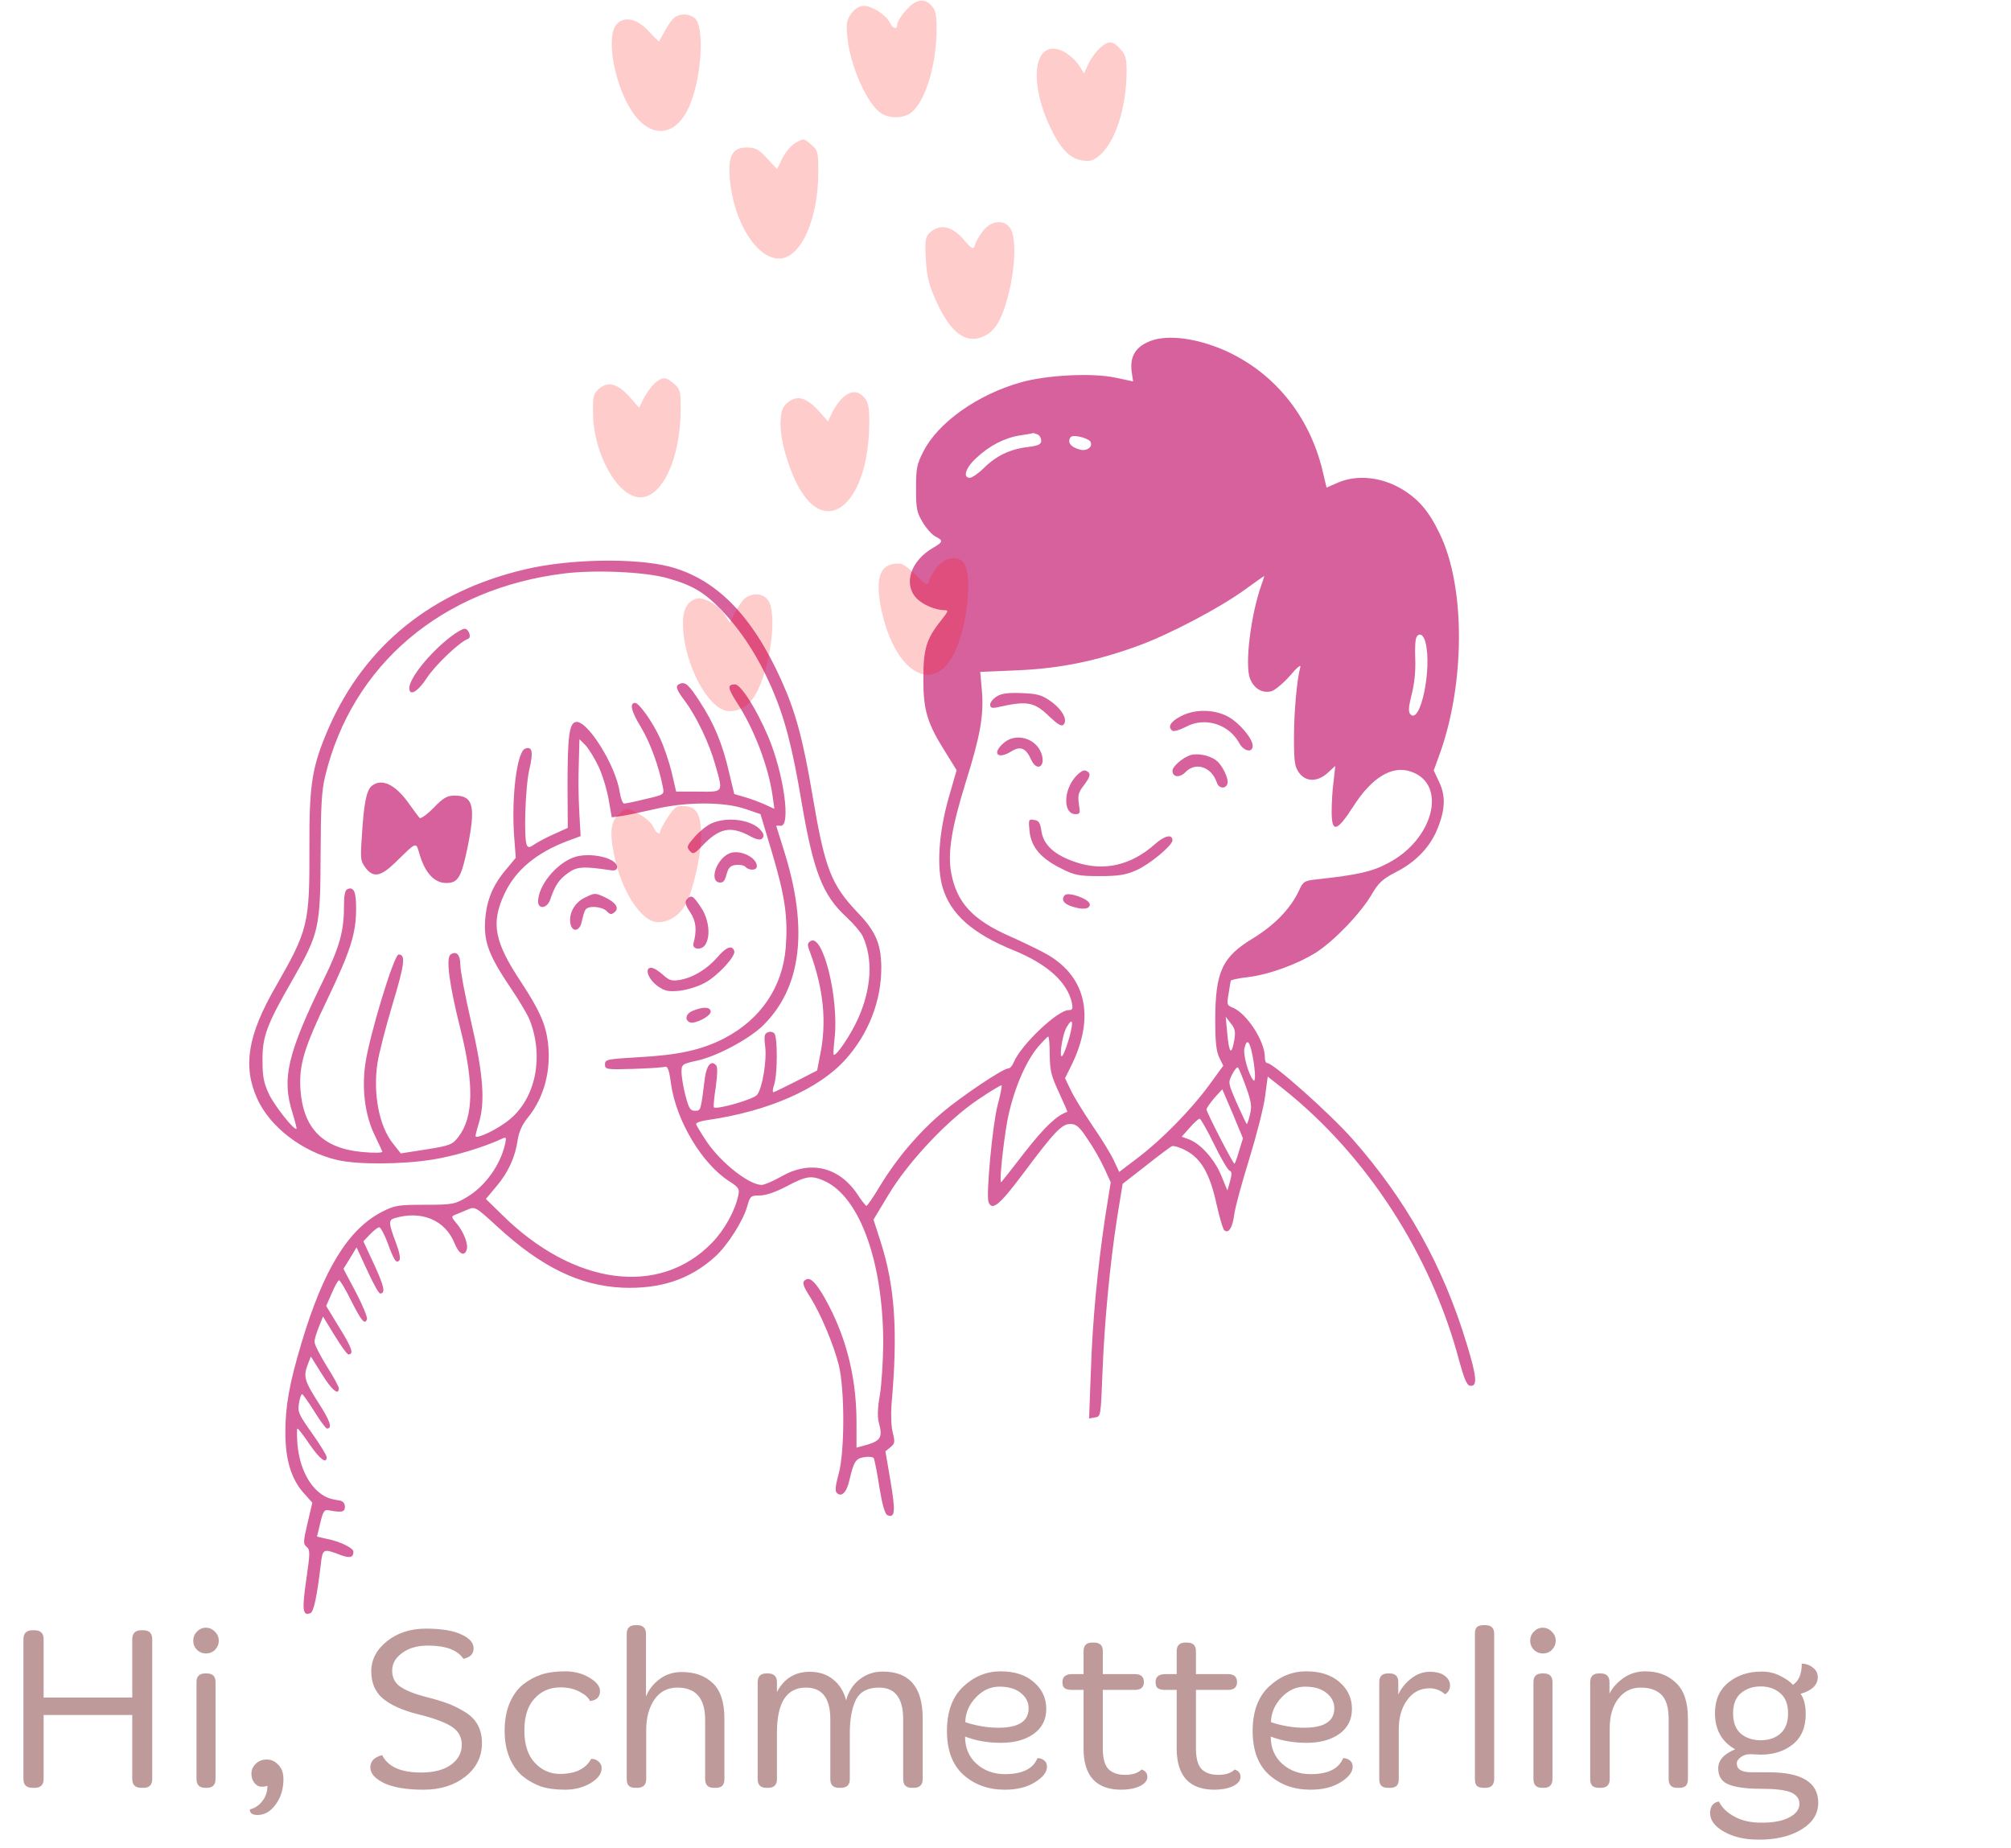 <svg width="234" height="215" viewBox="0 0 234 215" fill="none" xmlns="http://www.w3.org/2000/svg">
<path d="M133.458 39.843C132.044 40.52 131.478 41.599 131.676 43.201L131.846 44.372L129.81 43.94C127.095 43.355 121.75 43.632 118.752 44.495C113.718 45.912 109.137 49.178 107.44 52.537C106.676 54.016 106.592 54.478 106.592 56.85C106.592 59.223 106.676 59.623 107.383 60.794C107.808 61.503 108.486 62.242 108.854 62.427C109.787 62.889 109.759 63.044 108.543 63.752C105.969 65.262 105.093 67.912 106.62 69.576C107.327 70.346 108.854 70.993 109.957 70.993C110.381 70.993 110.325 71.147 109.589 72.071C107.779 74.32 107.44 75.46 107.44 79.004C107.44 82.701 107.893 84.149 110.07 87.6L111.314 89.603L110.381 92.838C109.222 96.936 108.967 100.911 109.702 103.314C110.636 106.364 113.153 108.614 117.932 110.555C121.863 112.157 124.182 114.252 124.719 116.655C124.861 117.364 124.804 117.518 124.352 117.518C123.051 117.518 118.809 121.554 117.96 123.588C117.791 123.989 117.536 124.297 117.338 124.297C116.716 124.297 111.937 127.501 109.674 129.411C106.874 131.784 104.386 134.711 102.434 137.915C101.643 139.24 100.907 140.319 100.822 140.288C100.738 140.288 100.257 139.702 99.804 138.994C97.655 135.759 94.318 134.957 90.981 136.837C90.019 137.392 88.945 137.854 88.634 137.854C87.163 137.854 83.911 135.296 82.242 132.831C81.564 131.815 80.998 130.89 80.998 130.767C80.998 130.613 81.592 130.397 82.355 130.305C89.397 129.288 95.308 126.7 98.39 123.249C101.077 120.26 102.576 116.409 102.548 112.496C102.519 109.784 101.869 108.306 99.748 106.118C96.722 102.914 95.987 101.065 94.573 92.715C93.441 85.998 92.593 82.855 90.896 79.096C87.502 71.578 83.317 67.326 77.859 65.909C73.843 64.892 66.236 65.015 61.06 66.248C50.229 68.805 42.48 75.091 38.266 84.642C36.315 89.141 35.975 91.144 36.004 98.538C36.032 107.504 35.862 108.182 32.101 114.745C28.82 120.414 28.227 124.05 29.924 127.809C31.394 131.106 35.212 134.033 39.256 134.957C41.603 135.512 46.779 135.481 50.398 134.896C52.887 134.495 56.281 133.478 58.458 132.462C58.911 132.246 58.939 132.338 58.77 133.109C58.232 135.512 56.479 137.977 54.386 139.24C52.944 140.103 52.689 140.165 49.465 140.165C46.383 140.165 45.93 140.226 44.488 140.966C40.5 142.999 37.616 147.744 35.071 156.279C33.657 160.993 33.204 163.612 33.204 166.662C33.204 169.805 33.883 172.085 35.353 173.718L36.343 174.827L35.778 177.231C35.269 179.388 35.269 179.634 35.693 179.973C36.089 180.343 36.089 180.651 35.636 183.794C35.127 187.275 35.212 188.046 36.117 187.676C36.513 187.522 36.88 185.766 37.333 181.976C37.531 180.189 37.644 180.158 39.426 180.836C40.67 181.329 41.123 181.236 41.123 180.528C41.123 180.096 39.567 179.326 37.955 179.018C37.361 178.895 36.88 178.771 36.88 178.741C36.909 178.71 37.078 177.97 37.276 177.138C37.616 175.783 37.729 175.598 38.323 175.721C39.793 175.998 40.133 175.906 40.133 175.29C40.133 174.92 39.907 174.643 39.567 174.581C38.153 174.365 37.729 174.15 36.88 173.41C35.664 172.27 34.844 170.391 34.618 168.111C34.533 167.063 34.533 166.2 34.618 166.2C34.703 166.2 35.353 167.032 36.032 168.049C37.22 169.774 38.012 170.36 38.012 169.528C38.012 169.312 37.248 168.08 36.315 166.755C34.759 164.567 34.618 164.259 34.788 163.273C34.873 162.688 35.042 162.195 35.155 162.195C35.24 162.195 35.891 163.119 36.569 164.198C37.248 165.307 37.927 166.2 38.04 166.2C38.719 166.2 38.436 165.338 37.022 163.15C35.41 160.623 35.269 160.13 35.834 158.682L36.173 157.82L37.446 159.853C38.606 161.733 39.426 162.41 39.426 161.517C39.426 161.332 38.803 160.161 38.012 158.929C37.248 157.696 36.598 156.433 36.598 156.125C36.598 155.817 36.824 155.047 37.107 154.369L37.587 153.167L38.945 155.385C39.68 156.587 40.387 157.573 40.529 157.573C41.207 157.573 40.981 156.864 39.511 154.492L37.955 151.935L38.606 150.456C38.945 149.624 39.341 148.946 39.454 148.946C39.567 148.946 40.189 149.963 40.811 151.226C42.056 153.691 42.452 154.184 42.706 153.475C42.763 153.229 42.197 151.842 41.405 150.332L39.963 147.621L40.727 146.388L41.49 145.125L42.734 147.806C43.413 149.285 44.064 150.486 44.233 150.486C44.884 150.486 44.714 149.685 43.555 147.159L42.282 144.417L43.074 143.585C43.498 143.153 43.979 142.784 44.12 142.784C44.29 142.784 44.714 143.585 45.082 144.54C45.845 146.635 46.1 147.036 46.468 146.635C46.637 146.45 46.468 145.618 46.043 144.509C45.223 142.321 45.195 141.952 45.874 141.736C49.013 140.781 51.784 141.921 52.887 144.632C53.396 145.896 54.018 146.234 54.301 145.403C54.527 144.786 53.962 143.307 53.113 142.321C52.52 141.613 52.491 141.52 52.944 141.335C53.198 141.243 53.849 140.966 54.358 140.75C55.291 140.349 55.291 140.349 57.921 142.753C62.983 147.405 67.423 149.562 72.372 149.809C76.784 149.993 80.234 148.884 83.175 146.234C84.618 144.971 86.513 141.982 86.965 140.288C87.276 139.148 87.389 139.086 88.407 139.086C89.086 139.086 90.274 138.686 91.546 138.008C93.837 136.806 94.403 136.714 95.93 137.392C100.059 139.271 102.774 146.851 102.774 156.341C102.745 158.467 102.576 161.147 102.378 162.318C102.123 163.705 102.095 164.783 102.236 165.399C102.745 167.309 102.548 167.648 100.37 168.234L99.663 168.419V165.492C99.663 160.593 98.617 156.125 96.496 151.996C95.251 149.593 94.431 148.607 93.865 148.823C93.272 149.1 93.328 149.439 94.318 150.979C95.506 152.89 97.005 156.433 97.599 158.806C98.305 161.64 98.305 169.004 97.57 171.531C97.231 172.794 97.146 173.441 97.344 173.657C97.881 174.242 98.503 173.657 98.814 172.301C99.352 170.021 99.55 169.682 100.568 169.528C101.077 169.435 101.586 169.497 101.671 169.651C101.756 169.805 102.067 171.315 102.321 173.01C102.661 175.074 102.972 176.152 103.255 176.276C104.16 176.645 104.216 175.875 103.622 172.332L103.028 168.85L103.594 168.388C104.131 167.957 104.16 167.772 103.877 166.662C103.707 165.985 103.65 164.598 103.735 163.427C104.499 154.862 104.131 149.624 102.463 144.447L101.643 141.89L103.368 139.025C105.715 135.112 110.296 130.274 113.803 127.932C115.245 126.946 116.49 126.207 116.546 126.269C116.603 126.33 116.405 127.409 116.066 128.641C115.472 131.014 114.736 138.963 115.019 139.826C115.415 140.935 116.292 140.226 119.035 136.56C122.768 131.568 123.56 130.767 124.55 130.767C125.228 130.767 125.596 131.075 126.529 132.493C127.18 133.417 128.056 134.957 128.481 135.882L129.244 137.546L128.594 141.613C127.717 147.529 127.123 153.568 126.925 159.699L126.727 165.029L127.406 164.906C128.085 164.814 128.085 164.783 128.283 159.73C128.509 153.783 129.159 146.974 130.008 141.551L130.63 137.73L133.317 135.635C134.787 134.464 136.173 133.448 136.343 133.355C136.541 133.263 137.304 133.478 138.039 133.879C139.793 134.834 140.783 136.56 141.574 140.165C141.914 141.705 142.31 143.03 142.479 143.153C142.988 143.523 143.413 142.814 143.611 141.335C143.696 140.565 144.487 137.669 145.336 134.927C146.184 132.184 147.033 128.888 147.202 127.594L147.513 125.252L149.267 126.638C159.023 134.372 166.546 145.988 169.798 158.343C170.336 160.284 170.675 161.147 171.014 161.209C171.948 161.394 171.863 160.254 170.675 156.371C167.932 147.282 163.633 139.61 157.355 132.493C154.697 129.504 148.164 123.68 147.457 123.68C147.287 123.68 147.174 123.372 147.174 122.972C147.174 121.123 145.081 117.919 143.469 117.241C142.762 116.964 142.734 116.871 142.96 115.608C143.073 114.868 143.186 114.191 143.215 114.098C143.215 114.006 144.035 113.821 145.081 113.698C147.57 113.42 150.879 112.219 153.113 110.832C155.262 109.446 158.288 106.303 159.617 104.054C160.381 102.729 160.89 102.266 162.304 101.527C164.595 100.387 166.207 98.754 167.112 96.782C168.158 94.379 168.271 92.715 167.479 91.02L166.829 89.634L167.479 87.847C170.505 79.558 170.534 68.22 167.508 62.057C166.235 59.408 164.991 57.99 162.983 56.82C160.664 55.495 157.949 55.217 155.771 56.111L154.357 56.727L153.876 54.694C152.321 48.285 148.164 43.232 142.366 40.705C138.888 39.226 135.409 38.856 133.458 39.843ZM120.704 50.534C120.958 50.627 121.156 50.965 121.156 51.273C121.156 51.705 120.817 51.859 119.544 52.013C117.508 52.26 115.868 53.061 114.454 54.478C113.831 55.094 113.096 55.587 112.842 55.587C111.993 55.587 112.361 54.416 113.577 53.307C115.104 51.859 116.886 50.935 118.696 50.657C119.516 50.534 120.194 50.411 120.223 50.38C120.251 50.38 120.449 50.442 120.704 50.534ZM126.869 51.366C127.208 51.951 126.529 52.506 125.709 52.321C124.691 52.044 124.267 51.612 124.465 51.058C124.578 50.719 124.861 50.657 125.653 50.811C126.218 50.935 126.756 51.181 126.869 51.366ZM77.661 67.265C80.545 68.066 81.931 68.898 83.911 70.931C86.258 73.396 88.153 76.292 89.765 79.959C91.32 83.533 92.197 86.892 93.3 93.485C94.657 101.404 95.732 104.177 98.503 106.703C99.295 107.443 100.144 108.429 100.37 108.891C101.614 111.541 101.416 115.053 99.804 118.597C98.928 120.507 97.231 123.003 97.005 122.694C96.948 122.664 97.005 121.77 97.118 120.753C97.627 116.07 95.732 108.49 94.29 109.507C93.922 109.754 93.922 109.939 94.261 110.801C95.817 115.022 96.213 118.874 95.449 122.633L95.082 124.543L92.621 125.806C91.292 126.484 90.076 127.07 89.991 127.07C89.878 127.07 89.906 126.7 90.076 126.207C90.472 125.067 90.5 120.661 90.104 120.23C89.934 120.045 89.595 119.983 89.341 120.106C88.945 120.26 88.888 120.538 89.029 121.678C89.256 123.311 88.718 126.577 88.096 127.378C87.672 127.902 83.373 129.134 83.062 128.826C83.006 128.764 83.091 127.686 83.289 126.453C83.487 124.944 83.515 124.143 83.317 123.927C82.751 123.311 82.214 123.927 82.016 125.437C81.535 129.257 81.564 129.227 80.856 129.227C80.319 129.227 80.15 128.949 79.754 127.439C79.499 126.453 79.301 125.221 79.301 124.728C79.301 123.835 79.386 123.773 81.083 123.403C83.373 122.91 87.022 120.969 88.69 119.398C93.272 114.992 94.12 108.09 91.207 98.908C90.726 97.398 90.33 96.135 90.33 96.104C90.33 96.043 90.557 96.043 90.839 96.073C92.055 96.166 91.207 89.973 89.369 85.659C88.04 82.516 86.201 79.62 85.523 79.62C84.618 79.62 84.674 80.051 85.692 81.654C87.729 84.735 89.425 89.172 89.906 92.653L90.104 94.102L89.029 93.609C88.407 93.331 87.361 92.931 86.682 92.746L85.438 92.376L84.816 89.788C84.08 86.553 83.062 84.118 81.422 81.623C80.15 79.651 79.725 79.281 79.103 79.558C78.537 79.774 78.651 80.175 79.697 81.561C81.054 83.379 82.553 86.522 83.232 88.987C84.165 92.253 84.222 92.129 81.252 92.099H78.679L78.17 89.911C77.887 88.709 77.265 86.861 76.784 85.844C75.907 83.934 74.352 81.777 73.9 81.777C73.221 81.777 73.447 82.763 74.606 84.642C75.681 86.46 76.671 89.172 77.152 91.667C77.293 92.438 77.237 92.468 75.115 92.961C73.9 93.269 72.797 93.485 72.627 93.485C72.457 93.485 72.231 92.9 72.118 92.191C71.665 89.079 68.356 83.78 67.027 83.995C66.236 84.118 66.037 85.597 66.037 91.606L66.066 96.32L64.482 97.028C63.605 97.429 62.587 97.953 62.191 98.23C61.682 98.6 61.456 98.631 61.315 98.353C60.919 97.676 61.117 91.544 61.597 89.511C62.078 87.477 61.937 86.768 61.089 87.107C60.155 87.508 59.505 92.653 59.816 97.183L60.014 99.802L58.939 101.096C57.327 102.975 56.62 104.731 56.45 107.073C56.281 109.63 56.931 111.263 59.477 115.022C60.438 116.44 61.428 118.104 61.654 118.72C63.294 122.972 62.333 127.717 59.335 130.212C58.119 131.26 55.602 132.493 55.347 132.215C55.291 132.154 55.461 131.507 55.687 130.767C56.479 128.302 56.252 125.036 54.839 118.966C54.132 115.916 53.566 112.927 53.566 112.28C53.566 111.079 53.113 110.586 52.435 111.048C51.869 111.417 52.265 114.529 53.566 119.675C55.178 126.115 55.121 129.997 53.311 132.308C52.633 133.17 52.322 133.294 49.607 133.725L46.637 134.187L45.732 133.047C44.12 131.044 43.385 127.255 43.922 123.68C44.092 122.571 44.884 119.49 45.676 116.84C47.09 112.157 47.231 111.048 46.383 111.048C45.845 111.048 42.989 120.445 42.508 123.773C42.084 126.762 42.48 129.781 43.611 132.092C44.035 132.986 44.431 133.817 44.488 133.971C44.544 134.126 43.611 134.156 42.225 134.033C37.587 133.633 35.269 131.291 34.957 126.731C34.788 123.896 35.353 121.955 38.153 116.132C40.783 110.647 41.434 108.583 41.434 105.779C41.462 103.807 41.179 103.129 40.444 103.437C40.133 103.561 40.02 104.115 40.02 105.656C40.02 108.275 39.482 110.247 37.729 113.821C33.43 122.602 32.752 125.468 34.052 129.535C34.335 130.459 34.533 131.26 34.505 131.322C34.25 131.568 31.988 128.703 31.309 127.316C30.687 125.991 30.546 125.252 30.546 123.372C30.517 120.63 31.026 119.213 34.052 113.975C37.135 108.583 37.276 107.936 37.305 99.493C37.333 93.67 37.418 92.037 37.842 90.281C40.981 77.309 51.473 68.436 65.727 66.71C69.29 66.279 75.059 66.525 77.661 67.265ZM146.75 68.127C145.534 71.609 144.827 77.34 145.449 78.942C145.901 80.113 146.891 80.698 147.938 80.421C148.362 80.298 149.352 79.466 150.115 78.603C150.907 77.648 151.416 77.248 151.303 77.617C150.907 79.096 150.568 82.794 150.568 85.813C150.568 88.679 150.652 89.202 151.162 89.911C151.953 90.99 153.311 90.99 154.499 89.911L155.375 89.11L155.177 90.897C155.036 91.914 154.951 93.485 154.951 94.41C154.951 96.936 155.545 96.813 157.468 93.824C159.646 90.404 162.049 88.987 164.227 89.788C168.441 91.267 166.801 97.676 161.512 100.418C159.674 101.404 158.062 101.774 153.311 102.297C151.784 102.451 151.642 102.544 151.162 103.591C150.172 105.717 148.333 107.597 145.845 109.137C142.197 111.325 141.405 113.05 141.405 118.751C141.405 121.154 141.518 122.263 141.857 123.003L142.338 123.989L140.698 126.238C138.605 129.103 135.127 132.647 132.383 134.711L130.234 136.344L129.612 135.019C129.272 134.28 128.141 132.431 127.095 130.921C126.049 129.381 124.917 127.532 124.578 126.792L123.928 125.437L124.635 124.019C127.519 118.196 126.36 113.389 121.411 110.801C120.421 110.277 118.611 109.415 117.423 108.891C113.181 107.011 111.343 105.009 110.692 101.619C110.24 99.278 110.721 96.289 112.389 90.959C114.086 85.536 114.482 83.225 114.256 80.359L114.058 78.172L118.385 77.987C123.305 77.771 127.463 76.939 132.383 75.152C135.975 73.858 141.914 70.746 144.912 68.559C146.071 67.727 147.061 67.018 147.089 67.018C147.146 66.987 146.976 67.511 146.75 68.127ZM165.867 74.721C166.659 77.771 165.273 84.365 164.114 83.102C163.859 82.825 163.888 82.27 164.255 80.822C164.566 79.62 164.736 78.141 164.68 76.724C164.623 75.522 164.68 74.351 164.821 74.136C165.132 73.55 165.641 73.828 165.867 74.721ZM69.714 89.326C70.166 90.343 70.675 92.068 70.845 93.146L71.185 95.087L72.344 94.933C72.966 94.841 74.72 94.471 76.19 94.132C79.81 93.269 84.222 93.269 86.682 94.102L88.492 94.718L89.85 99.247C91.349 104.3 91.688 106.642 91.433 110.216C91.066 114.807 88.549 118.566 84.307 120.784C81.62 122.171 78.905 122.756 74.211 123.003C70.647 123.218 70.393 123.249 70.393 123.835C70.393 124.42 70.562 124.451 73.645 124.358C75.427 124.297 77.095 124.204 77.35 124.112C77.689 124.019 77.859 124.42 78.085 126.145C78.707 130.428 81.705 135.42 84.844 137.422C85.947 138.131 86.06 138.316 85.919 139.025C85.551 140.842 84.307 143.092 82.836 144.601C76.728 150.887 66.773 149.562 58.458 141.366L56.535 139.487L57.751 138.039C59.137 136.406 59.957 134.619 60.24 132.616C60.382 131.691 60.749 130.86 61.371 130.089C63.323 127.717 64.171 124.512 63.747 121.185C63.464 119.09 62.757 117.487 60.608 114.221C57.525 109.569 57.101 107.412 58.685 104.023C59.957 101.25 62.418 99.185 66.151 97.799L67.565 97.275L67.423 94.841C67.282 91.975 67.282 90.99 67.367 88.124L67.423 85.998L68.13 86.707C68.526 87.138 69.233 88.278 69.714 89.326ZM143.639 120.907C143.3 122.879 143.017 122.633 142.791 120.106L142.621 118.288L143.215 119.059C143.696 119.644 143.78 120.014 143.639 120.907ZM124.437 120.661C124.182 121.554 123.843 122.51 123.673 122.756C123.164 123.557 123.56 120.414 124.125 119.49C124.804 118.319 124.946 118.781 124.437 120.661ZM122.146 122.725C122.174 124.574 122.316 125.159 123.22 127.101C123.786 128.333 124.239 129.35 124.182 129.35C122.909 129.812 121.495 131.168 119.233 134.064C117.762 135.974 116.518 137.546 116.49 137.546C116.264 137.546 116.716 133.232 117.197 130.49C117.819 127.131 119.233 123.68 120.732 121.863C121.326 121.185 121.863 120.599 121.976 120.599C122.061 120.599 122.146 121.554 122.146 122.725ZM145.732 122.756C146.099 124.636 146.128 126.084 145.817 125.652C145.279 125.005 144.629 122.694 144.798 121.986C145.081 120.784 145.392 121.061 145.732 122.756ZM144.996 126.484C145.619 128.21 145.675 128.734 145.449 129.658C145.307 130.274 145.138 130.767 145.081 130.767C145.025 130.767 144.516 129.689 143.922 128.364C142.904 125.991 142.875 125.991 143.384 124.975C143.667 124.42 143.978 124.081 144.063 124.204C144.176 124.358 144.6 125.375 144.996 126.484ZM144.176 133.91C143.95 134.711 143.696 135.389 143.639 135.389C143.469 135.389 140.387 129.381 140.387 129.072C140.387 128.918 140.811 128.333 141.292 127.748L142.225 126.731L143.441 129.565L144.629 132.431L144.176 133.91ZM141.263 133.109C142.055 134.742 142.875 136.128 143.073 136.19C143.356 136.313 143.356 136.59 143.13 137.422L142.819 138.501L142.084 136.714C141.292 134.834 139.708 133.078 138.351 132.554L137.502 132.246L138.435 131.198C138.944 130.613 139.453 130.151 139.595 130.151C139.708 130.151 140.472 131.476 141.263 133.109Z" fill="#D7619C"/>
<path d="M52.407 74.105C49.974 75.985 47.627 78.912 47.627 80.052C47.627 81.069 48.645 80.452 49.663 78.881C50.596 77.433 53.481 74.66 54.471 74.321C54.895 74.167 54.556 73.15 54.047 73.15C53.821 73.15 53.085 73.581 52.407 74.105Z" fill="#D7619C"/>
<path d="M43.272 91.421C42.65 91.914 42.339 93.424 42.113 97.183C41.915 100.018 41.943 100.172 42.594 101.035C43.47 102.144 44.347 101.959 46.016 100.326C48.617 97.799 48.363 97.892 48.872 99.556C49.522 101.62 50.569 102.729 51.926 102.729C53.312 102.729 53.679 102.082 54.415 98.539C55.376 93.763 55.065 92.561 52.888 92.561C52.039 92.561 51.587 92.808 50.427 94.01C49.635 94.811 48.928 95.304 48.815 95.15C48.674 94.996 48.108 94.225 47.514 93.393C45.959 91.237 44.404 90.528 43.272 91.421Z" fill="#D7619C"/>
<path d="M116.009 81.007C115.556 81.284 115.217 81.715 115.217 81.962C115.217 82.362 115.415 82.424 116.15 82.27C119.515 81.5 120.364 81.654 122.117 83.379C123.107 84.304 123.531 84.55 123.757 84.304C124.267 83.749 123.588 82.516 122.23 81.561C121.241 80.853 120.647 80.699 118.893 80.637C117.366 80.575 116.546 80.668 116.009 81.007Z" fill="#D7619C"/>
<path d="M137.361 83.349C136.173 83.965 135.834 84.612 136.428 85.012C136.597 85.136 137.304 84.92 138.011 84.55C140.217 83.379 142.989 84.242 144.205 86.46C144.714 87.416 145.76 87.631 145.76 86.769C145.76 85.906 144.176 84.057 142.847 83.349C141.207 82.486 138.945 82.486 137.361 83.349Z" fill="#D7619C"/>
<path d="M116.8 86.43C115.358 87.662 116.093 88.432 117.734 87.385C118.752 86.769 119.374 87.046 119.968 88.34C120.647 89.88 121.749 89.172 121.156 87.6C120.477 85.844 118.186 85.228 116.8 86.43Z" fill="#D7619C"/>
<path d="M138.549 87.847C137.672 88.094 136.427 89.172 136.427 89.665C136.427 90.435 137.276 90.528 137.955 89.819C139.142 88.587 141.009 89.234 141.603 91.082C141.829 91.729 142.593 91.822 142.819 91.206C143.017 90.62 142.225 88.956 141.433 88.402C140.67 87.878 139.34 87.601 138.549 87.847Z" fill="#D7619C"/>
<path d="M125.087 90.435C123.701 92.068 123.73 94.718 125.144 94.718C125.681 94.718 125.709 94.595 125.54 93.547C125.398 92.53 125.483 92.192 126.077 91.421C126.925 90.312 126.982 89.942 126.36 89.665C126.077 89.542 125.624 89.819 125.087 90.435Z" fill="#D7619C"/>
<path d="M119.799 96.721C119.997 98.57 121.128 99.894 123.532 101.065C125.03 101.836 125.596 101.928 127.943 101.928C130.064 101.928 130.969 101.805 132.214 101.25C133.769 100.572 136.427 98.354 136.427 97.768C136.427 96.998 135.494 97.214 134.363 98.231C131.62 100.665 128.481 101.404 125.228 100.326C122.711 99.494 121.439 98.323 121.184 96.721C121.043 95.735 120.873 95.458 120.336 95.396C119.685 95.273 119.657 95.334 119.799 96.721Z" fill="#D7619C"/>
<path d="M123.899 104.146C123.418 104.67 123.786 105.194 124.861 105.502C126.048 105.872 126.812 105.748 126.812 105.225C126.812 104.608 124.323 103.715 123.899 104.146Z" fill="#D7619C"/>
<path d="M82.723 95.827C82.186 96.074 81.337 96.782 80.8 97.399C79.923 98.415 79.867 98.539 80.263 99.001C80.659 99.432 80.8 99.371 81.762 98.354C83.685 96.351 84.986 96.074 87.163 97.214C88.04 97.707 88.492 97.769 88.69 97.553C88.917 97.306 88.888 97.06 88.606 96.69C87.616 95.365 84.59 94.934 82.723 95.827Z" fill="#D7619C"/>
<path d="M84.816 99.309C83.345 99.987 82.525 102.482 83.685 102.667C84.137 102.729 84.335 102.513 84.533 101.743C84.759 100.942 84.986 100.695 85.636 100.634C86.088 100.572 86.569 100.664 86.739 100.849C87.163 101.311 88.068 101.281 88.068 100.788C88.068 99.709 85.975 98.754 84.816 99.309Z" fill="#D7619C"/>
<path d="M66.773 99.74C64.709 100.48 62.616 103.037 62.616 104.886C62.616 105.841 63.691 105.687 64.03 104.639C64.596 102.975 65.048 102.328 66.066 101.589C67.113 100.819 67.82 100.757 71.1 101.25C71.581 101.312 71.807 101.188 71.807 100.88C71.807 99.802 68.612 99.093 66.773 99.74Z" fill="#D7619C"/>
<path d="M68.074 104.424C66.943 104.947 66.236 106.118 66.349 107.258C66.462 108.521 67.48 108.46 67.706 107.166C67.819 106.642 67.989 106.057 68.102 105.872C68.413 105.317 69.997 105.44 70.591 105.995C70.987 106.426 71.156 106.426 71.524 106.118C72.09 105.625 71.637 104.978 70.336 104.362C69.233 103.869 69.205 103.869 68.074 104.424Z" fill="#D7619C"/>
<path d="M79.895 104.67C79.669 104.978 79.782 105.348 80.32 106.149C80.998 107.166 81.111 108.214 80.687 109.785C80.517 110.463 81.62 110.586 82.045 109.939C82.723 108.953 82.497 106.95 81.564 105.564C80.659 104.177 80.404 104.054 79.895 104.67Z" fill="#D7619C"/>
<path d="M83.487 111.356C82.242 112.774 80.659 113.729 79.103 114.006C78.17 114.16 77.859 114.068 77.124 113.39C76.643 112.959 76.049 112.589 75.766 112.589C74.974 112.589 75.398 113.883 76.473 114.684C77.322 115.3 77.718 115.393 79.047 115.269C79.923 115.177 81.224 114.776 82.016 114.345C83.543 113.513 85.636 111.233 85.438 110.648C85.212 109.908 84.505 110.155 83.487 111.356Z" fill="#D7619C"/>
<path d="M80.659 117.58C79.81 117.888 79.612 118.659 80.263 118.936C80.857 119.182 82.695 118.227 82.695 117.703C82.695 117.149 81.847 117.087 80.659 117.58Z" fill="#D7619C"/>
<path d="M105.416 1.202C104.853 1.815 104.408 2.558 104.408 2.817C104.408 3.495 103.875 3.366 103.519 2.591C103.074 1.719 101.473 0.685 100.494 0.685C99.99 0.685 99.486 1.008 99.071 1.557C98.508 2.332 98.448 2.72 98.597 4.271C98.893 7.566 100.821 11.959 102.451 13.122C103.4 13.8 105.001 13.833 105.95 13.154C107.551 12.024 108.886 7.889 108.974 3.915C109.004 1.848 108.915 1.266 108.441 0.717C107.581 -0.284 106.573 -0.123 105.416 1.202Z" fill="#FF0000" fill-opacity="0.2"/>
<path d="M78.553 1.977C78.287 2.171 77.753 2.849 77.397 3.527C77.041 4.174 76.715 4.755 76.686 4.82C76.656 4.852 76.093 4.303 75.44 3.592C74.076 2.106 72.564 1.848 71.704 2.881C70.548 4.27 71.408 9.471 73.335 12.637C75.559 16.32 78.761 16.061 80.333 12.056C81.697 8.664 81.963 3.011 80.837 2.106C80.184 1.589 79.265 1.557 78.553 1.977Z" fill="#FF0000" fill-opacity="0.2"/>
<path d="M128.01 5.562C127.595 5.918 126.973 6.758 126.676 7.371L126.142 8.534L125.52 7.565C125.164 7.016 124.393 6.338 123.8 6.015C120.509 4.335 119.56 8.89 122.021 14.414C123.296 17.224 124.423 18.452 125.964 18.678C126.913 18.807 127.299 18.678 128.07 17.967C129.849 16.32 131.064 12.443 131.094 8.34C131.094 6.79 130.975 6.338 130.353 5.692C129.463 4.722 129.018 4.69 128.01 5.562Z" fill="#FF0000" fill-opacity="0.2"/>
<path d="M92.489 16.675C92.045 16.934 91.392 17.709 91.036 18.42L90.414 19.68L89.257 18.42C88.309 17.386 87.894 17.16 86.915 17.16C85.225 17.16 84.691 18.129 84.928 20.843C85.344 25.753 88.012 30.082 90.651 30.082C93.171 30.082 95.217 25.559 95.217 19.971C95.217 17.709 95.158 17.483 94.446 16.869C93.527 16.062 93.527 16.062 92.489 16.675Z" fill="#FF0000" fill-opacity="0.2"/>
<path d="M114.401 26.851C113.985 27.368 113.541 28.111 113.452 28.466C113.274 29.08 113.155 29.048 112.088 27.82C110.694 26.237 109.301 26.011 108.144 27.11C107.67 27.594 107.611 28.014 107.729 30.146C107.848 32.214 108.055 33.086 108.945 35.056C110.724 38.965 112.592 40.193 114.786 38.965C115.942 38.319 116.773 36.736 117.455 33.797C118.166 30.728 118.225 27.594 117.573 26.593C116.891 25.494 115.349 25.624 114.401 26.851Z" fill="#FF0000" fill-opacity="0.2"/>
<path d="M76.181 44.586C75.796 44.942 75.232 45.717 74.906 46.331L74.373 47.429L73.305 46.234C71.912 44.651 70.814 44.328 69.777 45.168C69.035 45.782 68.976 46.008 69.006 48.075C69.035 52.791 71.882 57.863 74.521 57.863C77.1 57.863 79.206 53.244 79.206 47.526C79.206 45.523 79.146 45.265 78.435 44.651C77.456 43.811 77.1 43.811 76.181 44.586Z" fill="#FF0000" fill-opacity="0.2"/>
<path d="M98.122 46.202C97.737 46.557 97.173 47.3 96.877 47.914L96.343 49.012L95.246 47.784C93.823 46.234 92.755 45.943 91.718 46.783C91.065 47.3 90.887 47.752 90.828 48.98C90.709 50.853 91.599 54.148 92.844 56.507C96.224 62.838 101.146 58.413 101.146 49.109C101.146 47.3 101.028 46.751 100.553 46.234C99.812 45.426 99.071 45.426 98.122 46.202Z" fill="#FF0000" fill-opacity="0.2"/>
<path d="M109.064 65.939C108.649 66.456 108.204 67.199 108.115 67.555C107.937 68.201 107.818 68.136 106.603 66.941C105.891 66.198 105.061 65.584 104.794 65.584C102.511 65.422 101.799 66.941 102.481 70.559C103.993 78.376 108.826 81.155 111.228 75.566C112.651 72.271 113.155 66.811 112.118 65.455C111.465 64.615 109.894 64.841 109.064 65.939Z" fill="#FF0000" fill-opacity="0.2"/>
<path d="M86.411 69.88C86.085 70.3 85.61 71.043 85.373 71.56L84.928 72.465L84.305 71.495C83.564 70.365 81.785 69.363 81.014 69.654C79.917 70.009 79.413 71.011 79.472 72.723C79.561 77.31 82.497 82.737 84.869 82.737C86.322 82.737 87.448 81.897 88.249 80.153C89.761 76.89 90.384 71.398 89.405 69.88C88.783 68.911 87.241 68.911 86.411 69.88Z" fill="#FF0000" fill-opacity="0.2"/>
<path d="M77.723 95.046C77.248 95.788 76.833 96.531 76.833 96.693C76.833 97.242 76.329 96.919 76.003 96.176C75.825 95.756 75.084 95.078 74.313 94.69C72.919 93.947 72.919 93.947 72.148 94.593C71.111 95.433 70.903 96.661 71.407 99.213C72.208 103.542 74.609 107.289 76.567 107.289C77.841 107.289 79.057 106.514 79.769 105.221C80.629 103.735 81.577 99.504 81.577 97.307C81.577 94.787 81.103 93.915 79.739 93.786C78.761 93.689 78.553 93.818 77.723 95.046Z" fill="#FF0000" fill-opacity="0.2"/>
<path d="M3.78 189.667H4.023C4.725 189.667 5.076 190.018 5.076 190.72V197.497H15.39V190.72C15.39 190.018 15.741 189.667 16.443 189.667H16.686C17.37 189.667 17.712 190.018 17.712 190.72V206.974C17.712 207.658 17.37 208 16.686 208H16.443C15.741 208 15.39 207.658 15.39 206.974V199.522H5.076V206.974C5.076 207.658 4.725 208 4.023 208H3.78C3.078 208 2.727 207.658 2.727 206.974V190.72C2.727 190.018 3.078 189.667 3.78 189.667ZM23.891 194.689H24.053C24.737 194.689 25.079 195.022 25.079 195.688V206.974C25.079 207.658 24.737 208 24.053 208H23.891C23.207 208 22.865 207.658 22.865 206.974V195.688C22.865 195.022 23.207 194.689 23.891 194.689ZM22.487 190.882C22.487 190.468 22.631 190.117 22.919 189.829C23.207 189.523 23.549 189.37 23.945 189.37C24.359 189.37 24.71 189.523 24.998 189.829C25.304 190.117 25.457 190.468 25.457 190.882C25.457 191.278 25.313 191.629 25.025 191.935C24.737 192.223 24.386 192.367 23.972 192.367C23.558 192.367 23.207 192.223 22.919 191.935C22.631 191.647 22.487 191.296 22.487 190.882ZM30.417 207.865C30.111 207.865 29.841 207.721 29.607 207.433C29.373 207.145 29.256 206.785 29.256 206.353C29.256 205.903 29.427 205.516 29.769 205.192C30.111 204.868 30.534 204.706 31.038 204.706C31.56 204.706 32.01 204.913 32.388 205.327C32.784 205.723 32.982 206.272 32.982 206.974C32.982 208.126 32.685 209.107 32.091 209.917C31.497 210.745 30.786 211.159 29.958 211.159C29.364 211.159 29.067 210.943 29.067 210.511C29.661 210.367 30.147 210.043 30.525 209.539C30.921 209.053 31.119 208.459 31.119 207.757C30.975 207.829 30.741 207.865 30.417 207.865ZM43.202 194.446C43.202 193.078 43.814 191.908 45.038 190.936C46.262 189.964 47.765 189.478 49.547 189.478C51.347 189.478 52.724 189.703 53.678 190.153C54.632 190.585 55.109 191.125 55.109 191.773C55.109 192.421 54.713 192.826 53.921 192.988C53.237 191.962 51.86 191.449 49.79 191.449C48.566 191.449 47.567 191.737 46.793 192.313C46.019 192.871 45.632 193.555 45.632 194.365C45.632 195.175 45.947 195.796 46.577 196.228C47.207 196.66 48.125 197.038 49.331 197.362C50.555 197.668 51.491 197.947 52.139 198.199C52.805 198.451 53.471 198.784 54.137 199.198C55.433 199.99 56.081 201.187 56.081 202.789C56.081 204.373 55.433 205.678 54.137 206.704C52.841 207.712 51.221 208.216 49.277 208.216C47.333 208.216 45.812 207.964 44.714 207.46C43.634 206.938 43.094 206.326 43.094 205.624C43.094 204.904 43.553 204.427 44.471 204.193C45.137 205.543 46.64 206.218 48.98 206.218C50.474 206.218 51.635 205.921 52.463 205.327C53.309 204.715 53.732 203.941 53.732 203.005C53.732 202.051 53.309 201.322 52.463 200.818C51.635 200.314 50.33 199.846 48.548 199.414C46.784 198.964 45.452 198.361 44.552 197.605C43.652 196.849 43.202 195.796 43.202 194.446ZM60.853 195.985C61.519 195.463 62.23 195.076 62.986 194.824C63.742 194.572 64.66 194.446 65.74 194.446C66.82 194.446 67.765 194.689 68.575 195.175C69.403 195.661 69.817 196.183 69.817 196.741C69.817 197.425 69.43 197.812 68.656 197.902C68.476 197.506 68.071 197.146 67.441 196.822C66.811 196.48 66.064 196.309 65.2 196.309C63.994 196.309 62.995 196.741 62.203 197.605C61.411 198.451 61.015 199.693 61.015 201.331C61.015 202.969 61.42 204.22 62.23 205.084C63.04 205.948 64.012 206.38 65.146 206.38C66.946 206.38 68.161 205.795 68.791 204.625C69.133 204.625 69.421 204.733 69.655 204.949C69.889 205.147 70.006 205.408 70.006 205.732C70.006 206.362 69.574 206.938 68.71 207.46C67.846 207.964 66.856 208.216 65.74 208.216C64.642 208.216 63.706 208.09 62.932 207.838C62.176 207.568 61.474 207.172 60.826 206.65C60.178 206.11 59.665 205.39 59.287 204.49C58.909 203.59 58.72 202.546 58.72 201.358C58.72 200.152 58.909 199.09 59.287 198.172C59.683 197.236 60.205 196.507 60.853 195.985ZM73.951 189.073H74.14C74.824 189.073 75.166 189.415 75.166 190.099V197.389C75.472 196.597 75.994 195.922 76.732 195.364C77.47 194.806 78.334 194.527 79.324 194.527C80.836 194.527 82.042 194.959 82.942 195.823C83.842 196.669 84.292 198.046 84.292 199.954V206.974C84.292 207.334 84.211 207.595 84.049 207.757C83.887 207.919 83.626 208 83.266 208H83.05C82.384 208 82.051 207.658 82.051 206.974V200.089C82.051 197.587 80.971 196.336 78.811 196.336C77.677 196.336 76.786 196.804 76.138 197.74C75.508 198.676 75.193 199.855 75.193 201.277V206.974C75.193 207.658 74.842 208 74.14 208H73.951C73.591 208 73.33 207.919 73.168 207.757C73.006 207.595 72.925 207.334 72.925 206.974V190.099C72.925 189.415 73.267 189.073 73.951 189.073ZM89.191 194.689H89.353C90.055 194.689 90.406 195.031 90.406 195.715V196.849C91.234 195.283 92.503 194.5 94.213 194.5C95.311 194.5 96.22 194.797 96.94 195.391C97.678 195.967 98.182 196.777 98.452 197.821C98.74 196.777 99.271 195.958 100.045 195.364C100.819 194.77 101.71 194.473 102.718 194.473C105.814 194.473 107.362 196.282 107.362 199.9V207.001C107.362 207.667 107.002 208 106.282 208H106.12C105.436 208 105.094 207.667 105.094 207.001V200.035C105.094 197.569 104.158 196.336 102.286 196.336C100.972 196.336 100.072 196.813 99.586 197.767C99.118 198.721 98.884 200.017 98.884 201.655V207.001C98.884 207.667 98.533 208 97.831 208H97.642C96.958 208 96.616 207.667 96.616 207.001V200.035C96.616 197.569 95.671 196.336 93.781 196.336C91.531 196.336 90.406 198.082 90.406 201.574V207.001C90.406 207.667 90.055 208 89.353 208H89.191C88.507 208 88.165 207.667 88.165 207.001V195.715C88.165 195.031 88.507 194.689 89.191 194.689ZM110.189 201.385C110.189 199.135 110.819 197.416 112.079 196.228C113.339 195.04 114.788 194.446 116.426 194.446C118.064 194.446 119.36 194.869 120.314 195.715C121.268 196.543 121.745 197.578 121.745 198.82C121.745 200.062 121.25 201.034 120.26 201.736C119.288 202.42 118.028 202.762 116.48 202.762C114.932 202.762 113.537 202.519 112.295 202.033C112.295 203.347 112.745 204.409 113.645 205.219C114.545 206.011 115.643 206.407 116.939 206.407C118.955 206.407 120.215 205.786 120.719 204.544C121.025 204.544 121.286 204.634 121.502 204.814C121.718 204.976 121.826 205.219 121.826 205.543C121.826 206.173 121.358 206.776 120.422 207.352C119.504 207.928 118.334 208.216 116.912 208.216C115.004 208.216 113.402 207.64 112.106 206.488C110.828 205.336 110.189 203.635 110.189 201.385ZM119.693 198.739C119.693 198.037 119.387 197.443 118.775 196.957C118.181 196.471 117.353 196.228 116.291 196.228C115.247 196.228 114.329 196.651 113.537 197.497C112.745 198.343 112.34 199.297 112.322 200.359C113.618 200.791 114.905 201.007 116.183 201.007C118.523 201.007 119.693 200.251 119.693 198.739ZM127.108 191.098H127.297C127.981 191.098 128.323 191.431 128.323 192.097V194.77H132.049C132.751 194.77 133.102 195.076 133.102 195.688C133.102 196.3 132.751 196.606 132.049 196.606H128.323V203.41C128.323 204.544 128.539 205.345 128.971 205.813C129.421 206.263 130.069 206.488 130.915 206.488C131.779 206.488 132.418 206.281 132.832 205.867C133.282 206.011 133.507 206.299 133.507 206.731C133.507 207.163 133.21 207.523 132.616 207.811C132.022 208.081 131.311 208.216 130.483 208.216C127.549 208.216 126.082 206.614 126.082 203.41V196.606H124.759C124.363 196.606 124.075 196.543 123.895 196.417C123.715 196.291 123.625 196.048 123.625 195.688C123.625 195.076 124.003 194.77 124.759 194.77H126.082V192.097C126.082 191.431 126.424 191.098 127.108 191.098ZM137.945 191.098H138.134C138.818 191.098 139.16 191.431 139.16 192.097V194.77H142.886C143.588 194.77 143.939 195.076 143.939 195.688C143.939 196.3 143.588 196.606 142.886 196.606H139.16V203.41C139.16 204.544 139.376 205.345 139.808 205.813C140.258 206.263 140.906 206.488 141.752 206.488C142.616 206.488 143.255 206.281 143.669 205.867C144.119 206.011 144.344 206.299 144.344 206.731C144.344 207.163 144.047 207.523 143.453 207.811C142.859 208.081 142.148 208.216 141.32 208.216C138.386 208.216 136.919 206.614 136.919 203.41V196.606H135.596C135.2 196.606 134.912 196.543 134.732 196.417C134.552 196.291 134.462 196.048 134.462 195.688C134.462 195.076 134.84 194.77 135.596 194.77H136.919V192.097C136.919 191.431 137.261 191.098 137.945 191.098ZM145.758 201.385C145.758 199.135 146.388 197.416 147.648 196.228C148.908 195.04 150.357 194.446 151.995 194.446C153.633 194.446 154.929 194.869 155.883 195.715C156.837 196.543 157.314 197.578 157.314 198.82C157.314 200.062 156.819 201.034 155.829 201.736C154.857 202.42 153.597 202.762 152.049 202.762C150.501 202.762 149.106 202.519 147.864 202.033C147.864 203.347 148.314 204.409 149.214 205.219C150.114 206.011 151.212 206.407 152.508 206.407C154.524 206.407 155.784 205.786 156.288 204.544C156.594 204.544 156.855 204.634 157.071 204.814C157.287 204.976 157.395 205.219 157.395 205.543C157.395 206.173 156.927 206.776 155.991 207.352C155.073 207.928 153.903 208.216 152.481 208.216C150.573 208.216 148.971 207.64 147.675 206.488C146.397 205.336 145.758 203.635 145.758 201.385ZM155.262 198.739C155.262 198.037 154.956 197.443 154.344 196.957C153.75 196.471 152.922 196.228 151.86 196.228C150.816 196.228 149.898 196.651 149.106 197.497C148.314 198.343 147.909 199.297 147.891 200.359C149.187 200.791 150.474 201.007 151.752 201.007C154.092 201.007 155.262 200.251 155.262 198.739ZM161.517 194.689H161.679C162.363 194.689 162.705 195.022 162.705 195.688V197.146C163.011 196.462 163.497 195.85 164.163 195.31C164.847 194.77 165.576 194.5 166.35 194.5C167.124 194.5 167.709 194.653 168.105 194.959C168.519 195.265 168.726 195.643 168.726 196.093C168.726 196.525 168.537 196.867 168.159 197.119C167.601 196.651 167.007 196.417 166.377 196.417C165.261 196.417 164.379 196.876 163.731 197.794C163.083 198.694 162.759 199.828 162.759 201.196V206.974C162.759 207.334 162.678 207.595 162.516 207.757C162.354 207.919 162.093 208 161.733 208H161.517C161.157 208 160.896 207.919 160.734 207.757C160.572 207.595 160.491 207.334 160.491 206.974V195.688C160.491 195.022 160.833 194.689 161.517 194.689ZM172.647 189.073H172.836C173.52 189.073 173.862 189.406 173.862 190.072V206.974C173.862 207.658 173.52 208 172.836 208H172.647C172.269 208 171.999 207.919 171.837 207.757C171.693 207.595 171.621 207.334 171.621 206.974V190.072C171.621 189.712 171.693 189.46 171.837 189.316C171.999 189.154 172.269 189.073 172.647 189.073ZM179.457 194.689H179.619C180.303 194.689 180.645 195.022 180.645 195.688V206.974C180.645 207.658 180.303 208 179.619 208H179.457C178.773 208 178.431 207.658 178.431 206.974V195.688C178.431 195.022 178.773 194.689 179.457 194.689ZM178.053 190.882C178.053 190.468 178.197 190.117 178.485 189.829C178.773 189.523 179.115 189.37 179.511 189.37C179.925 189.37 180.276 189.523 180.564 189.829C180.87 190.117 181.023 190.468 181.023 190.882C181.023 191.278 180.879 191.629 180.591 191.935C180.303 192.223 179.952 192.367 179.538 192.367C179.124 192.367 178.773 192.223 178.485 191.935C178.197 191.647 178.053 191.296 178.053 190.882ZM186.064 194.689H186.253C186.937 194.689 187.279 195.031 187.279 195.715V197.038C187.621 196.354 188.161 195.751 188.899 195.229C189.637 194.707 190.483 194.446 191.437 194.446C192.895 194.446 194.083 194.887 195.001 195.769C195.937 196.633 196.405 198.01 196.405 199.9V206.974C196.405 207.334 196.324 207.595 196.162 207.757C196 207.919 195.739 208 195.379 208H195.163C194.497 208 194.164 207.658 194.164 206.974V199.981C194.164 198.667 193.885 197.731 193.327 197.173C192.769 196.615 191.959 196.336 190.897 196.336C189.835 196.336 188.971 196.768 188.305 197.632C187.639 198.496 187.306 199.639 187.306 201.061V206.974C187.306 207.658 186.955 208 186.253 208H186.064C185.704 208 185.443 207.919 185.281 207.757C185.119 207.595 185.038 207.334 185.038 206.974V195.715C185.038 195.031 185.38 194.689 186.064 194.689ZM204.874 204.139L203.659 204.085C203.227 204.085 202.858 204.202 202.552 204.436C202.246 204.652 202.093 204.895 202.093 205.165C202.093 205.849 202.669 206.191 203.821 206.191H205.819C209.653 206.191 211.57 207.37 211.57 209.728C211.57 210.97 210.967 211.978 209.761 212.752C208.573 213.526 207.043 213.949 205.171 214.021H204.523C202.993 214.021 201.688 213.715 200.608 213.103C199.528 212.491 198.988 211.771 198.988 210.943C198.988 210.547 199.078 210.232 199.258 209.998C199.456 209.764 199.708 209.629 200.014 209.593C200.356 210.295 200.959 210.88 201.823 211.348C202.687 211.816 203.704 212.05 204.874 212.05H205.063C206.413 212.05 207.466 211.843 208.222 211.429C208.996 211.015 209.383 210.493 209.383 209.863C209.383 209.251 209.041 208.801 208.357 208.513C207.691 208.243 206.53 208.108 204.874 208.108C203.236 208.108 202.003 207.946 201.175 207.622C200.347 207.298 199.933 206.668 199.933 205.732C199.933 204.796 200.59 204.058 201.904 203.518C200.338 202.636 199.555 201.232 199.555 199.306C199.555 197.776 200.077 196.588 201.121 195.742C202.165 194.896 203.452 194.473 204.982 194.473C205.756 194.473 206.467 194.635 207.115 194.959C207.781 195.283 208.285 195.634 208.627 196.012C209.311 195.562 209.653 194.743 209.653 193.555C210.139 193.555 210.571 193.708 210.949 194.014C211.327 194.302 211.516 194.671 211.516 195.121C211.516 196.021 210.85 196.669 209.518 197.065C209.914 197.605 210.112 198.397 210.112 199.441C210.112 200.971 209.608 202.141 208.6 202.951C207.61 203.743 206.368 204.139 204.874 204.139ZM207.142 196.984C206.548 196.462 205.792 196.201 204.874 196.201C203.956 196.201 203.191 196.462 202.579 196.984C201.967 197.488 201.661 198.271 201.661 199.333C201.661 200.395 201.967 201.187 202.579 201.709C203.191 202.213 203.956 202.465 204.874 202.465C205.792 202.465 206.548 202.213 207.142 201.709C207.754 201.187 208.06 200.395 208.06 199.333C208.06 198.271 207.754 197.488 207.142 196.984Z" fill="#BF9A9A"/>
</svg>
